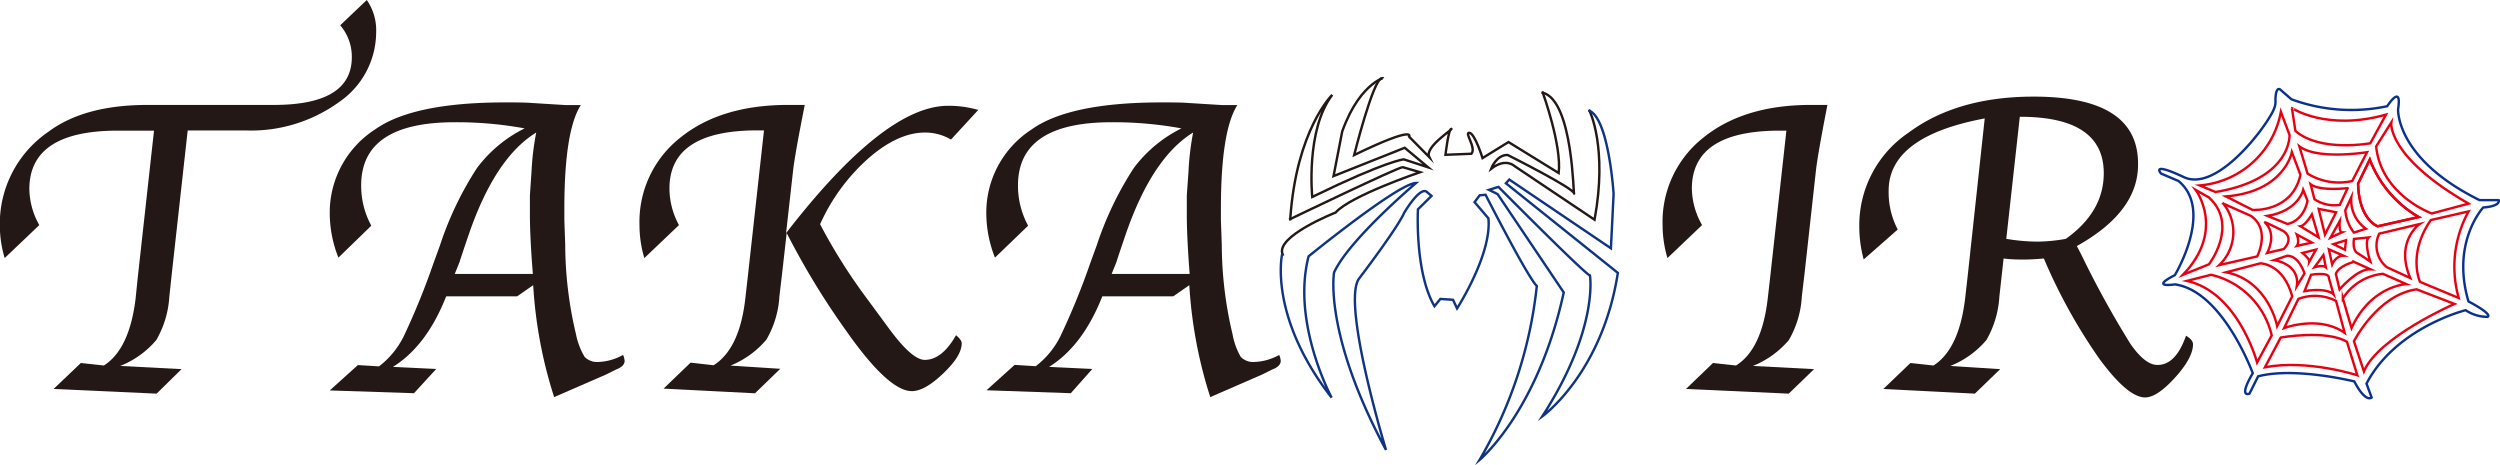 <svg id="レイヤー_1" data-name="レイヤー 1" xmlns="http://www.w3.org/2000/svg" viewBox="0 0 288.78 53.74"><defs><style>.cls-1{fill:#231815;}.cls-2,.cls-3,.cls-4,.cls-5,.cls-6,.cls-7,.cls-8,.cls-9{fill:none;stroke-miterlimit:10;stroke-width:0.28px;}.cls-2,.cls-4{stroke:#231815;}.cls-3,.cls-6{stroke:#e60012;}.cls-4,.cls-5,.cls-6,.cls-7,.cls-8,.cls-9{stroke-linecap:square;}.cls-5{stroke:#0b318f;}.cls-7{stroke:#dae000;}.cls-8{stroke:#1d2088;}.cls-9{stroke:#0f3481;}</style></defs><path class="cls-1" d="M45.45,227.58l-4,3.81a13.36,13.36,0,0,1-.56-3.74A12.88,12.88,0,0,1,46.5,216.8q4.17-3.11,11.49-3.1H72.55q9.06,0,9-5.59a5.6,5.6,0,0,0-1.34-3.61l3.07-2.92a6.13,6.13,0,0,1,1.08,3.75,9.8,9.8,0,0,1-4.33,8.07,17.33,17.33,0,0,1-10.71,3.25H62.59l-1.83,16.49-.29,2.71a11.33,11.33,0,0,1-1.5,5,10.47,10.47,0,0,1-4.18,3l7.09.37L59,247.05l-11.9-.54,3.15-3,2.66.29q2.94-1.87,3.66-7.69l.24-2.36,1.89-17.08H54.52q-10.22,0-10.22,6.76A8.71,8.71,0,0,0,45.45,227.58Z" transform="translate(-40.91 -201.58)"/><path class="cls-1" d="M83.8,227.65,80,231.34a14,14,0,0,1-1-5.05,11.43,11.43,0,0,1,5.24-9.76q4.4-3.12,15-3.12c1.21,0,2.26,0,3.17.07l3.88.24H108q-1.91,3-1.9,12.05l0,1.26.1,2.81a45,45,0,0,0,1.24,10.33,8.08,8.08,0,0,0,1,2.63,2,2,0,0,0,1.61.59,6.33,6.33,0,0,0,2.83-.81,1.85,1.85,0,0,1,.18.69c0,.4-.32.75-1,1l-1.14.57-6,2.61a52.08,52.08,0,0,1-2.42-12.93l-1.85,1.29h-8.2q-2.25,5.72-6.15,8.15l5,.24L88.73,247,79,246.68l3.25-2.93,2.44.15a9.94,9.94,0,0,0,2.83-3.42A82.55,82.55,0,0,0,91,231.93l.73-2A38.26,38.26,0,0,1,96,221a15.39,15.39,0,0,1,5.51-4.59,43.59,43.59,0,0,0-8.07-.71q-10.81,0-10.81,7.29A9.65,9.65,0,0,0,83.8,227.65Zm18.66,5.56q-.34-4.23-.34-6.86c0-.9,0-1.63,0-2.2l.19-2.82a31.41,31.41,0,0,1,.54-4.44q-4.79,2.93-7.85,11.94c-.59,1.74-.93,2.74-1,3l-.56,1.39h9Z" transform="translate(-40.91 -201.58)"/><path class="cls-1" d="M119.34,227.58l-4,3.81a13.13,13.13,0,0,1-.56-3.79,12.36,12.36,0,0,1,4.69-10.1q4.69-3.8,12.47-3.8h1.93c-.74,3.72-1.19,6.23-1.34,7.51l-.82,7.3q11.38-14.72,18.73-14.71a12.28,12.28,0,0,1,3.47.48l-3.15,3.42a5.87,5.87,0,0,0-3-.81c-2.09,0-4.28,1-6.56,3a22.45,22.45,0,0,0-5.56,7.59A64.31,64.31,0,0,0,141,236l2.63,3.57c1.76,2.39,3.12,3.58,4.1,3.58q2,0,3.61-2.85c.44.37.66.68.66.92,0,1-.71,2.13-2.13,3.49s-2.63,2.05-3.63,2.05q-2.69,0-7.56-6.93a88.53,88.53,0,0,1-6.9-11.34l-.52,4.61-.32,2.71a11.2,11.2,0,0,1-1.5,5,10.67,10.67,0,0,1-4.15,3l5.75.37-2.92,2.83-10.56-.54,3.12-3,2.66.3q3-1.89,3.66-7.69l.27-2.36,1.89-17.08h-.76q-10.16,0-10.16,6.71A8.87,8.87,0,0,0,119.34,227.58Z" transform="translate(-40.91 -201.58)"/><path class="cls-1" d="M159.67,227.65l-3.83,3.69a14,14,0,0,1-1-5.05,11.43,11.43,0,0,1,5.24-9.76q4.39-3.12,15-3.12c1.21,0,2.26,0,3.17.07l3.88.24h1.71q-1.91,3-1.9,12.05l0,1.26.1,2.81a45,45,0,0,0,1.24,10.33,8.08,8.08,0,0,0,.95,2.63,2,2,0,0,0,1.61.59,6.33,6.33,0,0,0,2.83-.81,1.85,1.85,0,0,1,.18.69c0,.4-.32.75-1,1l-1.14.57-6,2.61a52.08,52.08,0,0,1-2.42-12.93l-1.85,1.29h-8.2q-2.25,5.72-6.15,8.15l5,.24L164.6,247l-9.74-.34,3.25-2.93,2.44.15a9.94,9.94,0,0,0,2.83-3.42,82.55,82.55,0,0,0,3.49-8.55l.73-2a38.26,38.26,0,0,1,4.27-8.91,15.39,15.39,0,0,1,5.51-4.59,43.59,43.59,0,0,0-8.07-.71q-10.81,0-10.81,7.29A9.65,9.65,0,0,0,159.67,227.65Zm18.66,5.56Q178,229,178,226.35c0-.9,0-1.63,0-2.2l.2-2.82a31.69,31.69,0,0,1,.53-4.44q-4.78,2.93-7.85,11.94c-.59,1.74-.93,2.74-1,3l-.56,1.39h9Z" transform="translate(-40.91 -201.58)"/><path class="cls-1" d="M237.52,227.58l-4,3.81a13.49,13.49,0,0,1-.56-3.79,12.38,12.38,0,0,1,4.68-10.1q4.68-3.8,12.44-3.8H252c-.73,3.72-1.17,6.23-1.32,7.51l-1.32,11.93-.32,2.71a11.22,11.22,0,0,1-1.49,5,10.6,10.6,0,0,1-4.16,3l7.07.37-2.93,2.83-11.87-.54,3.12-3,2.66.29c2-1.25,3.2-3.82,3.66-7.69l.27-2.36,1.89-17.08h-.76q-10.16,0-10.16,6.71A8.77,8.77,0,0,0,237.52,227.58Z" transform="translate(-40.91 -201.58)"/><path class="cls-1" d="M280.81,230c.33.62.56,1.08.71,1.39A111.23,111.23,0,0,0,287,241.3c1.09,1.57,2.1,2.38,3,2.43q2.2.12,3.42-3.37c.54.31.81.65.81,1,0,1-.69,2.31-2.07,3.83s-2.53,2.3-3.46,2.3q-2,0-5.27-4.44a63.12,63.12,0,0,1-6.43-11.61c-.9.08-1.66.12-2.3.12s-1.4,0-2.35-.12l-.18,1.61-.31,2.8a11.4,11.4,0,0,1-1.49,5,10.59,10.59,0,0,1-4.17,3l5.76.37-2.93,2.83-10.57-.54,3.13-3,2.66.29q2.94-1.87,3.65-7.69l.27-2.36,2-18.49q-11.1,2.08-11.1,8.36a9.28,9.28,0,0,0,1.05,4.47l-3.93,3.46a14.43,14.43,0,0,1-.51-3.8,12.91,12.91,0,0,1,5.64-10.81q5.63-4.2,14.51-4.2,12,0,12.05,7.67Q288,226,280.81,230Zm-6.58-15-1.57,14.17a22.58,22.58,0,0,0,3.57.32,19.32,19.32,0,0,0,3.31-.32c2.92-2.09,4.38-4.61,4.38-7.58Q283.92,215.06,274.23,215.07Z" transform="translate(-40.91 -201.58)"/><path class="cls-2" d="M298.88,232.11" transform="translate(-40.91 -201.58)"/><path class="cls-3" d="M308,230.8" transform="translate(-40.91 -201.58)"/><path class="cls-4" d="M100.36,107" transform="translate(-40.91 -201.58)"/><path class="cls-4" d="M309.29,249.63" transform="translate(-40.91 -201.58)"/><path class="cls-4" d="M307.91,249" transform="translate(-40.91 -201.58)"/><path class="cls-4" d="M307.91,249" transform="translate(-40.91 -201.58)"/><path class="cls-4" d="M308.05,249" transform="translate(-40.91 -201.58)"/><path class="cls-5" d="M317.92,214.19s-.34,5.68,9.41,10.51h2.2s.34.68-1.78.85c0,0-3.73,4-1.7,10.85,0,0,2.8,1.44,2.21,1.78a4.49,4.49,0,0,1-2.54-.77s-8.06,2-11.45,8.48l.59,1.61s-.67.68-2-1.86c0,0-6.87-1.7-11.11-.59l-1,2s-1.34.58.38-2.36c0,0-3.47-9.5-9-10.26,0,0-3,.47,0-1.07,0,0,4.54-7.51.41-10.88l-2-.85s-1.31-1.44,2.63.41,9.83-6.24,10.43-7.93a2.09,2.09,0,0,0,.15-1s0-1.53.54-1.2l1.31,1.14a20,20,0,0,0,11.06.8S318.39,211.15,317.92,214.19Z" transform="translate(-40.91 -201.58)"/><path class="cls-4" d="M308.74,220.79" transform="translate(-40.91 -201.58)"/><path class="cls-6" d="M317.13,215.73s-.55,3.92,8.93,9.37l-4.25,1.14s-5.83-2.07-6.43-7.74Z" transform="translate(-40.91 -201.58)"/><path class="cls-6" d="M320.45,234.14s-1.48-3.2,1.25-7.14l4.36-1a13.28,13.28,0,0,0-1.14,10Z" transform="translate(-40.91 -201.58)"/><path class="cls-6" d="M320.05,235l4.38,1.69s-8.78,3.81-10.46,7.79L312.82,241S315.52,235.65,320.05,235Z" transform="translate(-40.91 -201.58)"/><path class="cls-6" d="M304.36,240.57s5.25-.93,7.65.49l1.2,3.87s-5.69-1.86-10.67-.93Z" transform="translate(-40.91 -201.58)"/><path class="cls-6" d="M296.32,233.32a9.39,9.39,0,0,1,7,7l-1.69,3.13s-2.17-8.11-8.11-9.42Z" transform="translate(-40.91 -201.58)"/><path class="cls-6" d="M296.07,232.11s3.49-4.51,0-7.72l-1.53-.87s3.49,4.63-1.47,9.8Z" transform="translate(-40.91 -201.58)"/><path class="cls-6" d="M295,223a10.41,10.41,0,0,0,9.38-8.5l1,2.67s.27,5.12-8.55,6.59Z" transform="translate(-40.91 -201.58)"/><path class="cls-6" d="M314.65,220a13,13,0,0,0,5.66,6.65l-4.75,1.07s-2.18-.78-2.26-4.93Z" transform="translate(-40.91 -201.58)"/><path class="cls-6" d="M315.74,228.57l4.67-1.11s-2.88,2-1.09,6.23l-2.69-1.24A3.19,3.19,0,0,1,315.74,228.57Z" transform="translate(-40.91 -201.58)"/><path class="cls-6" d="M318.87,234.4s-4.09.18-6.33,5.08l-1-3.43a6.18,6.18,0,0,1,4.63-2.84Z" transform="translate(-40.91 -201.58)"/><path class="cls-6" d="M304.75,239.48s4-1.53,7,.55l-1-3.69a5.39,5.39,0,0,0-4.35-.23Z" transform="translate(-40.91 -201.58)"/><path class="cls-6" d="M302,232s2.65,0,3.69,3.81l-1.74,3.43s-1-5.22-5.88-6.21Z" transform="translate(-40.91 -201.58)"/><path class="cls-6" d="M297.26,232.2l4.38-1s1.6-3.06-.72-4.68l-3.19-1.42A5.26,5.26,0,0,1,297.26,232.2Z" transform="translate(-40.91 -201.58)"/><path class="cls-6" d="M305.65,219.16s-.85,4.57-7.62,5.11l3.08,1.56s4.56.31,5.53-4.05Z" transform="translate(-40.91 -201.58)"/><path class="cls-6" d="M307.46,224.78l-.5-1.26s-.55,2.42-4.13,3l2.31.93S306.92,227.23,307.46,224.78Z" transform="translate(-40.91 -201.58)"/><path class="cls-6" d="M302.54,227.27c-.12-.13,2,.93,2,.93s1.51.74.17,2.15l-1.92.45S304,228.71,302.54,227.27Z" transform="translate(-40.91 -201.58)"/><path class="cls-6" d="M303.61,231.63s3,.41,2.61,3l.89-1.46s-.62-2.05-2-2.05Z" transform="translate(-40.91 -201.58)"/><path class="cls-6" d="M307.87,233.32s2.14-.37,2.05.37l.54,1.88s-.66-.79-3.35-.36Z" transform="translate(-40.91 -201.58)"/><path class="cls-6" d="M310.73,233.23l.43,1.78s2-2.37,3.55-2.33l-1.89-.85S311.05,232.26,310.73,233.23Z" transform="translate(-40.91 -201.58)"/><path class="cls-6" d="M312.82,229.18s-.22,1.26.38,1.62,1.51,1,1.51,1-.74-2.24-.2-2.79Z" transform="translate(-40.91 -201.58)"/><path class="cls-6" d="M312.52,224.35A4,4,0,0,0,314.2,228l-1.38.45a4.87,4.87,0,0,1-1-2.59Z" transform="translate(-40.91 -201.58)"/><path class="cls-6" d="M306.22,228.67s.35.86,0,1.32l1.74-.39Z" transform="translate(-40.91 -201.58)"/><path class="cls-6" d="M306.88,230.8s.82.67.78,1l.78-1.39Z" transform="translate(-40.91 -201.58)"/><path class="cls-6" d="M308.26,232.45s.95-.31,1.31,0l-.28-1.41Z" transform="translate(-40.91 -201.58)"/><path class="cls-6" d="M310.3,232.11s.44-1,1.29-1l-1.67-.73Z" transform="translate(-40.91 -201.58)"/><polygon class="cls-6" points="269.55 28.2 270.99 27.75 270.87 28.85 269.55 28.2"/><path class="cls-6" d="M311.18,227.11s-.13,1.29.25,1.31l-1.32.61Z" transform="translate(-40.91 -201.58)"/><path class="cls-6" d="M308.74,229l-.78-2.65s-.73,1.27-1.32,1.37Z" transform="translate(-40.91 -201.58)"/><polygon class="cls-6" points="267.83 24.13 269.85 24.52 268.56 27.09 267.83 24.13"/><path class="cls-6" d="M307.81,222.86l.45,1.73a4.16,4.16,0,0,0,2.92.66l.91-1.94S308.88,223.7,307.81,222.86Z" transform="translate(-40.91 -201.58)"/><path class="cls-6" d="M306.51,218.48l.95,3.15a6.88,6.88,0,0,0,5.16.86l1.71-3.33S308.61,220.1,306.51,218.48Z" transform="translate(-40.91 -201.58)"/><path class="cls-6" d="M316.52,214.82l-1.81,3.31s-5.78,1.07-8.65-1.42l-.41-2.65S309.66,216.76,316.52,214.82Z" transform="translate(-40.91 -201.58)"/><path class="cls-2" d="M298.88,232.11" transform="translate(-40.91 -201.58)"/><path class="cls-3" d="M308,230.8" transform="translate(-40.91 -201.58)"/><path class="cls-4" d="M100.36,107" transform="translate(-40.91 -201.58)"/><path class="cls-4" d="M308.74,220.79" transform="translate(-40.91 -201.58)"/><path class="cls-6" d="M314.65,220a13,13,0,0,0,5.66,6.65l-4.75,1.07s-2.18-.78-2.26-4.93Z" transform="translate(-40.91 -201.58)"/><path class="cls-4" d="M205.23,258.6" transform="translate(-40.91 -201.58)"/><path class="cls-7" d="M251.6,499.24" transform="translate(-40.91 -201.58)"/><path class="cls-7" d="M254.5,498.13" transform="translate(-40.91 -201.58)"/><path class="cls-7" d="M251,498.5" transform="translate(-40.91 -201.58)"/><path class="cls-4" d="M191.83,229.37" transform="translate(-40.91 -201.58)"/><path class="cls-4" d="M171.56,233.82" transform="translate(-40.91 -201.58)"/><path class="cls-8" d="M193.07,248" transform="translate(-40.91 -201.58)"/><path class="cls-5" d="M276.58,270" transform="translate(-40.91 -201.58)"/><path class="cls-4" d="M193.18,327.22" transform="translate(-40.91 -201.58)"/><path class="cls-4" d="M193.18,327.22" transform="translate(-40.91 -201.58)"/><path class="cls-4" d="M213.3,238.08" transform="translate(-40.91 -201.58)"/><path class="cls-4" d="M187.57,215.28" transform="translate(-40.91 -201.58)"/><path class="cls-4" d="M197.11,227" transform="translate(-40.91 -201.58)"/><path class="cls-4" d="M196.87,230.16" transform="translate(-40.91 -201.58)"/><path class="cls-4" d="M192.83,238.66" transform="translate(-40.91 -201.58)"/><path class="cls-4" d="M189.94,226.89s12.46-6,13-6l2,.58s-8.05,2.73-9.75,4.66c0,0-7.06,2.77-6.11,4.86" transform="translate(-40.91 -201.58)"/><path class="cls-4" d="M200.48,210.65c1-.2-2.34,0-4.53,6.12l-1,5.15,8.22-3.27,2.71,2.26-2.81-.92s-1.93.12-10.58,4.34c0,0-.78-7.74,2.31-11.79,0,0-4.15,4-4.85,14.35" transform="translate(-40.91 -201.58)"/><path class="cls-4" d="M219.12,212.29s2.2,6.05,1.84,9.28l-5.8-3.58-3,1.85s-.89-2.86-1.52-2.92.83,1.7.24,2.42l-3,.12s.35-3,.67-3-3.14,2.1-2.54,3.27l-2.33-2.36s.86-1.37-6.35,2.12c0,0,2.17-8.63,3.14-8.83" transform="translate(-40.91 -201.58)"/><path class="cls-4" d="M224.52,214.38s2.12,4.24.58,12.58l-9.25-6.2s-1-1-2.7.32c0,0,.61-1.63,1.91-1.6,0,0,7.77,3.9,7.68,4.46s-.09-10.73-3.62-11.65" transform="translate(-40.91 -201.58)"/><path class="cls-9" d="M224.52,214.38c2.24,1,2.78,9.6,2.78,9.6l-.31,6.28-11.74-7.94-.39.43,12.93,10.35c-1.8,11.61-8.73,16.58-8.73,16.58,6.55-10.14,5.51-16.28,5.51-16.28C224,233.26,214,223.17,214,223.17l-1.1.34,1,.49,7.64,11.36c-3,13.79-9.72,19.34-9.72,19.34a50.18,50.18,0,0,0,6.61-20.09c-1-.89-5.92-10.53-5.92-10.53l-.68.06-.59.79,1.6,1.87c.37,3.74-2.84,9.16-3.62,10.41l-.47-1-1.46-.1-.68.84c-2.3-3.94-1.91-11.19-1.91-11.19l1.57-1.55-.58-.49c-.83-.55-2.59,2.46-2.59,2.46-.81,1.82-5.14,7.5-5.14,7.5-2.21,2.58,3.05,19.87,3.05,19.87-7.25-13.49-6-20.49-6-20.49,1.72-3.79,9.47-10.34,9.47-10.34-2,0-12.41,8.47-12.41,8.47-2,7.66,2.66,16.32,2.66,16.32C187.42,238.13,189,231,189,231" transform="translate(-40.91 -201.58)"/><path class="cls-4" d="M200.09,244.54" transform="translate(-40.91 -201.58)"/><path class="cls-4" d="M197.86,244.51" transform="translate(-40.91 -201.58)"/><path class="cls-4" d="M200.27,245.18" transform="translate(-40.91 -201.58)"/><path class="cls-5" d="M312.73,211" transform="translate(-40.91 -201.58)"/></svg>